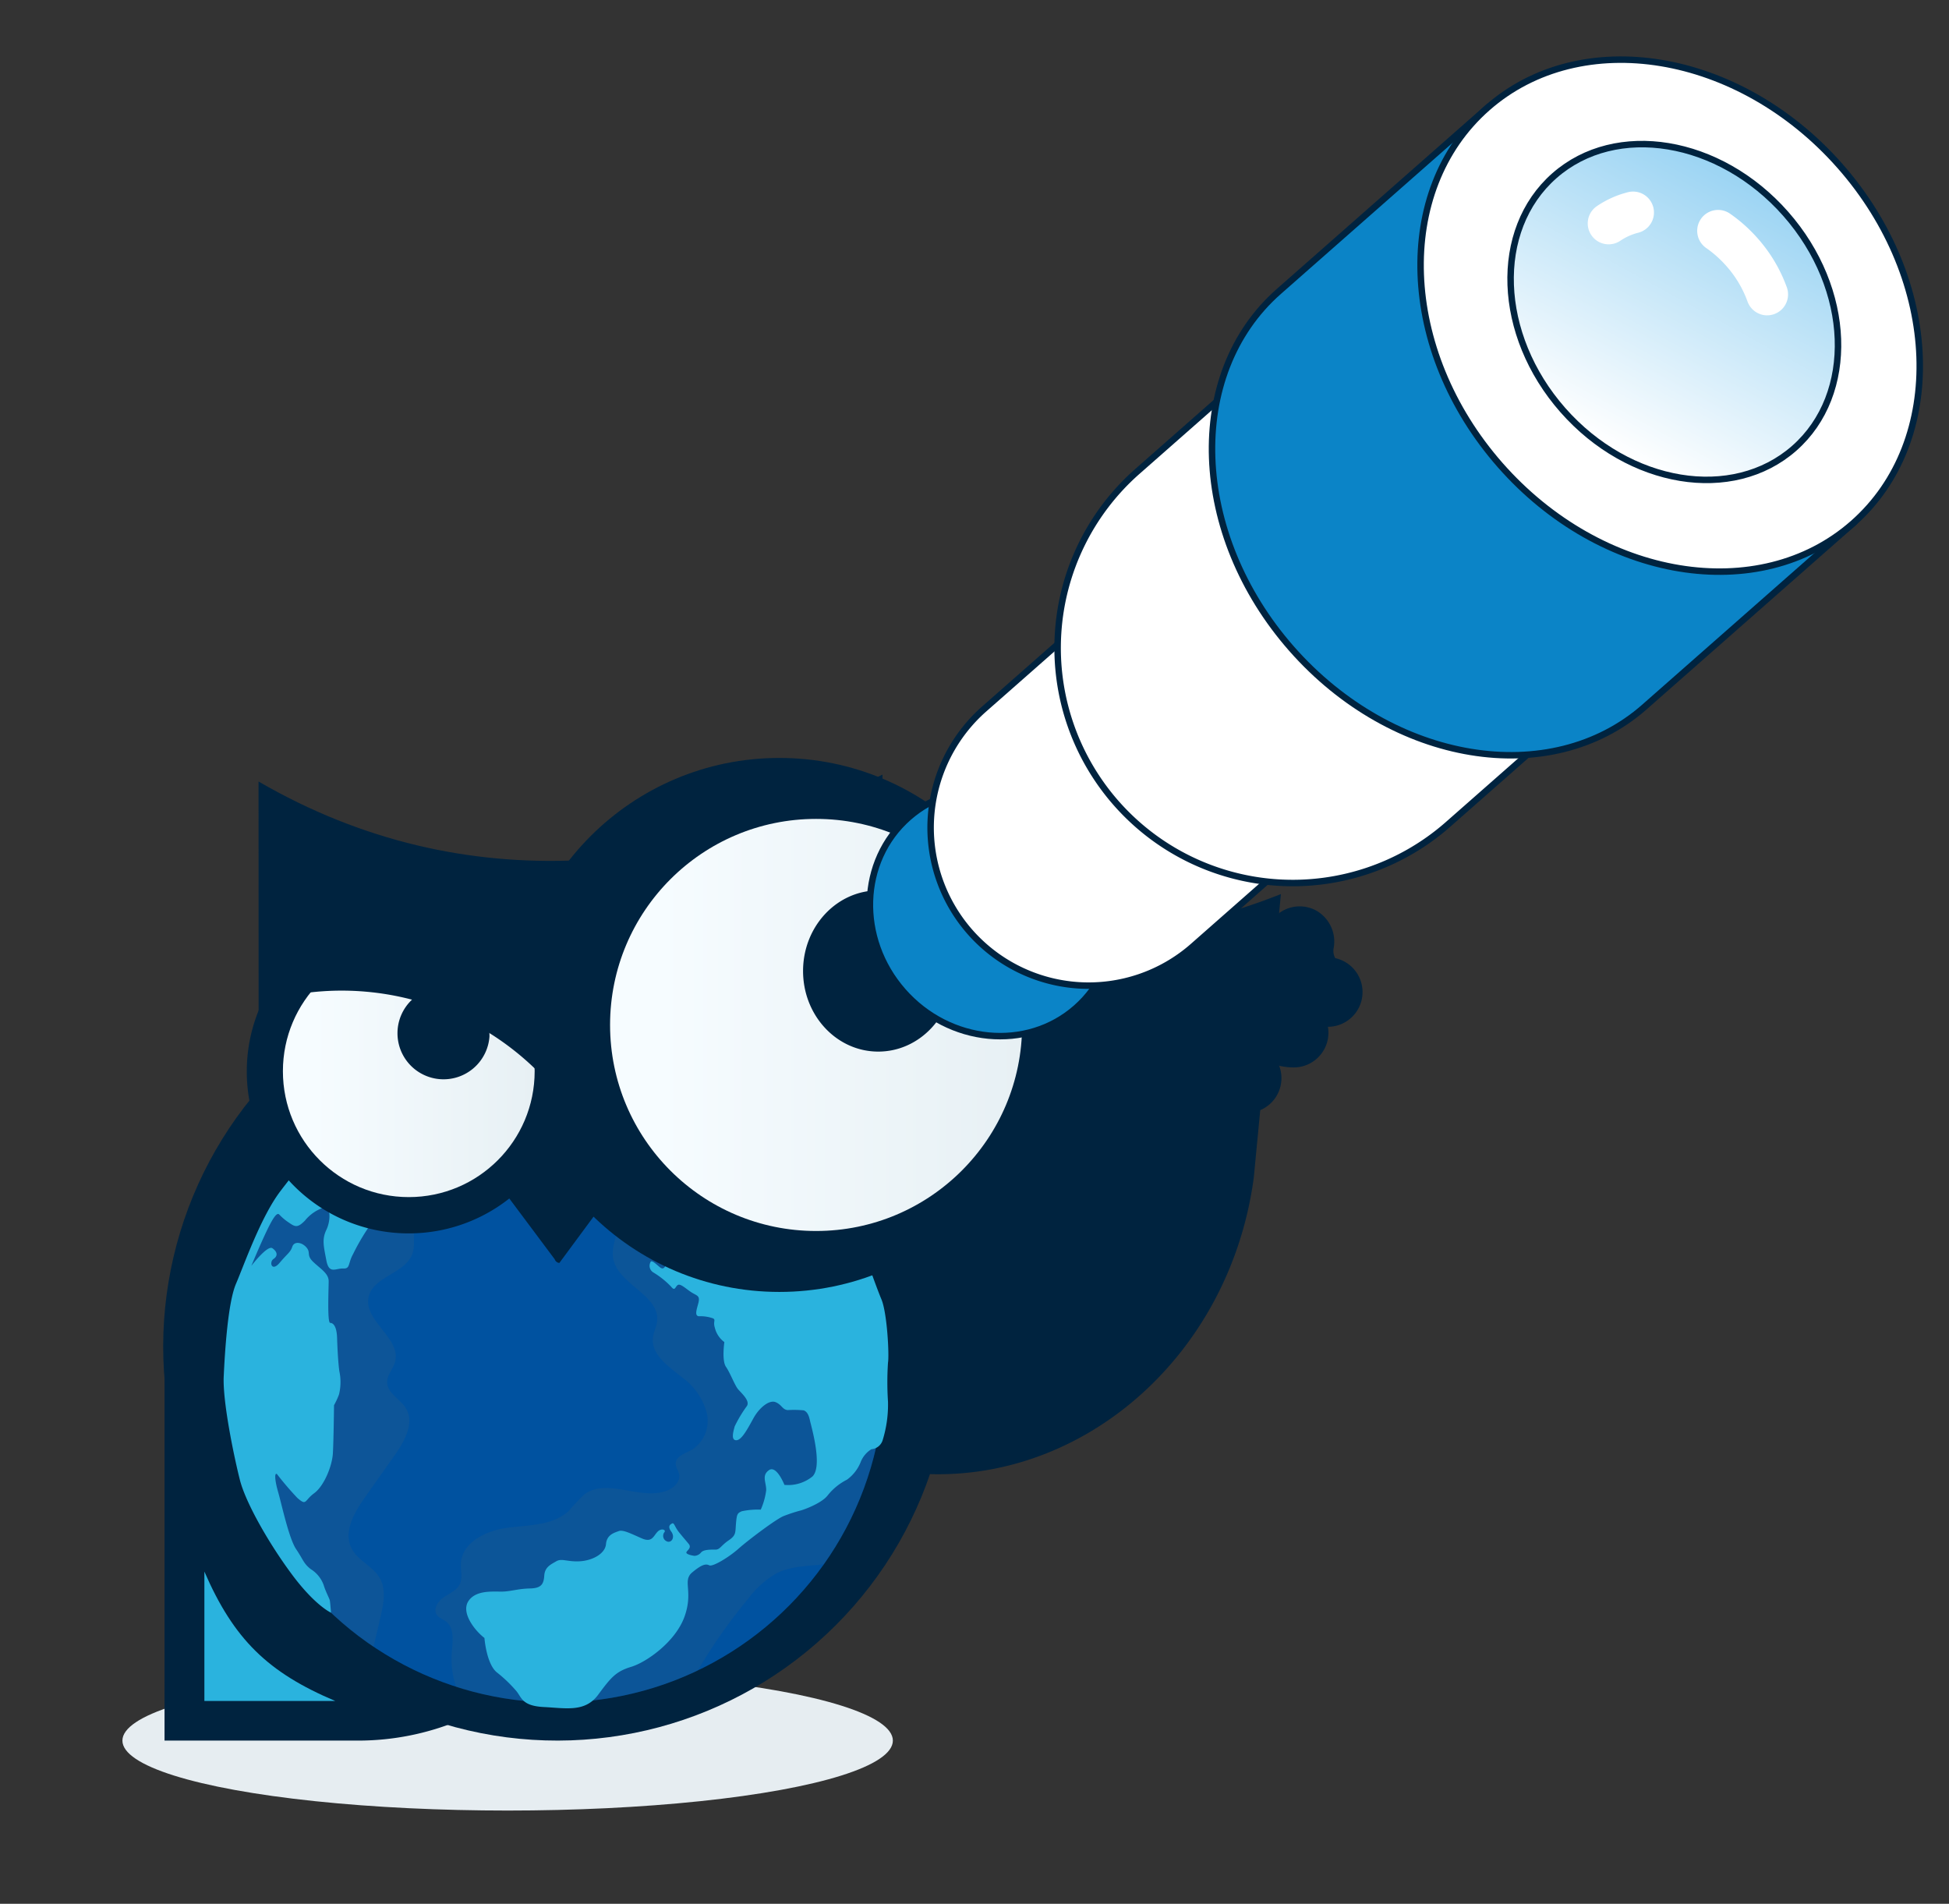 <svg id="telescope" xmlns="http://www.w3.org/2000/svg" xmlns:xlink="http://www.w3.org/1999/xlink" width="301.297" height="294.277" viewBox="0 0 301.297 294.277">
  <rect x="0" y="0" width="301.297" height="294.277" fill="#333333" stroke="none"/>
  <defs>
    <linearGradient id="linear-gradient" x1="1" y1="0.5" x2="0" y2="0.5" gradientUnits="objectBoundingBox">
      <stop offset="0" stop-color="#e7f0f4"/>
      <stop offset="0.885" stop-color="#f6fcff"/>
    </linearGradient>
    <linearGradient id="linear-gradient-2" x1="0.323" y1="0.881" x2="0.71" y2="0.049" gradientUnits="objectBoundingBox">
      <stop offset="0" stop-color="#fff"/>
      <stop offset="1" stop-color="#92d0f2"/>
    </linearGradient>
  </defs>
  <g id="Group_6764" data-name="Group 6764" transform="translate(111.456 138.2)">
    <path id="Path_2005" data-name="Path 2005" d="M2519.469,500.815l27.6,2.731c26.414,3.536,50.933-16.809,54.767-45.446l4.193-43.832c-15.695,6.225-32.643,8.434-48.823,3.574a18.315,18.315,0,0,0-23.346,13.683Z" transform="translate(-2519.469 -414.268)" fill="#00233f"/>
    <g id="Group_6761" data-name="Group 6761" transform="translate(77.501 9.078)">
      <path id="Path_3560" data-name="Path 3560" d="M2528.462,436.038a5.367,5.367,0,0,0-1.168-10.551,2.324,2.324,0,0,1-.513-1.509,5.5,5.5,0,0,0-3.892-5.285,5.377,5.377,0,0,0-6.842,5.154c-.022,6.8,4.922,12.348,11.023,12.367A5.3,5.3,0,0,0,2528.462,436.038Z" transform="translate(-2516.048 -418.497)" fill="#00233f"/>
    </g>
    <g id="Group_6762" data-name="Group 6762" transform="translate(70.503 15.888)">
      <path id="Path_3561" data-name="Path 3561" d="M2531.378,439.474a5.368,5.368,0,0,0-.758-10.59,2.3,2.3,0,0,1-.455-1.526,5.5,5.5,0,0,0-3.684-5.431,5.376,5.376,0,0,0-7.037,4.884c-.283,6.794,4.44,12.528,10.538,12.786A5.47,5.47,0,0,0,2531.378,439.474Z" transform="translate(-2519.432 -421.669)" fill="#00233f"/>
    </g>
    <g id="Group_6763" data-name="Group 6763" transform="translate(83.95 1.906)">
      <path id="Path_3562" data-name="Path 3562" d="M2523.9,433.747a5.367,5.367,0,0,0,.7-10.592,2.308,2.308,0,0,1-.24-1.576,5.5,5.5,0,0,0-2.9-5.886,5.377,5.377,0,0,0-7.643,3.873c-1.215,6.691,2.677,13.02,8.682,14.11A5.321,5.321,0,0,0,2523.9,433.747Z" transform="translate(-2513.592 -415.156)" fill="#00233f"/>
    </g>
  </g>
  <ellipse id="Ellipse_141" data-name="Ellipse 141" cx="59.552" cy="10.814" rx="59.552" ry="10.814" transform="translate(18.924 258.234)" fill="#e6edf1"/>
  <circle id="Ellipse_142" data-name="Ellipse 142" cx="60.909" cy="60.909" r="60.909" transform="translate(86.139 294.277) rotate(-135)" fill="#00233f"/>
  <path id="Path_3563" data-name="Path 3563" d="M2566.883,522.136H2596.8a40.887,40.887,0,0,0,40.886-40.887v-46.94l-70.8,27.641Z" transform="translate(-2541.448 -253.087)" fill="#00233f"/>
  <path id="Path_3564" data-name="Path 3564" d="M2548.215,540.139l24.681.172c37.971,1.477,70.052-30.7,71.653-71.861l.071-62.785c-29.871,15.242-64.245,19.75-96.456,1.069Z" transform="translate(-2508.197 -285.935)" fill="#00233f"/>
  <path id="Path_3565" data-name="Path 3565" d="M2605.026,454.474" transform="translate(-2590.672 -229.963)" fill="#133c51"/>
  <g id="Group_6766" data-name="Group 6766" transform="translate(27.526 154.007)">
    <ellipse id="Ellipse_143" data-name="Ellipse 143" cx="50.673" cy="50.673" rx="50.673" ry="50.673" transform="matrix(-0.168, -0.986, 0.986, -0.168, 17.045, 116.947)" fill="#0052a0"/>
    <g id="Group_6765" data-name="Group 6765" transform="translate(7.8 7.815)" opacity="0.2" style="mix-blend-mode: multiply;isolation: isolate">
      <path id="Path_3566" data-name="Path 3566" d="M2572.149,475.93a50.67,50.67,0,0,1,49.6-50.658,19.826,19.826,0,0,1-3.747,6.29c-1.966,2.286-4.334,4.472-5,7.415-.447,1.979-.054,4.1-.65,6.039-.965,3.124-4.27,4.972-7.49,5.539-1.226.215-2.61.361-3.4,1.324-1.155,1.408-.292,3.572-.863,5.3-1.032,3.128-6.125,3.559-6.8,6.782-.773,3.664,5.1,6.384,4.1,9.993-.3,1.1-1.243,2.022-1.221,3.164.029,1.683,2,2.565,2.889,4,1.378,2.235-.176,5.071-1.689,7.215q-2.325,3.294-4.646,6.586c-1.651,2.34-3.362,5.332-2.054,7.878.979,1.906,3.343,2.763,4.386,4.635.988,1.769.551,3.961.09,5.934L2594.569,518A50.622,50.622,0,0,1,2572.149,475.93Z" transform="translate(-2572.149 -425.272)" fill="#3f6078"/>
    </g>
    <path id="Path_3567" data-name="Path 3567" d="M2550.572,518.818c.135-1.713.472-3.793-.891-4.839-.462-.354-1.071-.532-1.406-1-.627-.891.139-2.121,1.039-2.735s2.024-1.05,2.5-2.031.116-2.136.174-3.222c.178-3.31,4-5.1,7.292-5.515s6.987-.341,9.4-2.617a30.539,30.539,0,0,1,2.4-2.535c3.542-2.638,8.846,1.091,12.911-.638,1-.427,1.945-1.4,1.732-2.471-.112-.562-.526-1.05-.53-1.621-.011-1.172,1.479-1.6,2.51-2.164a5.307,5.307,0,0,0,2.271-5.764,9.935,9.935,0,0,0-3.714-5.36c-2.116-1.707-4.93-3.566-4.583-6.262.107-.831.528-1.6.635-2.43.523-4.1-6.148-5.742-6.8-9.83-.223-1.4.339-2.8.62-4.193s.161-3.085-1-3.9c-.706-.494-1.683-.573-2.256-1.215a4.358,4.358,0,0,1-.708-1.878c-1.115-4.147-6.365-6.374-6.934-10.631-.352-2.632,1.263-5.118,3.057-7.076a43.027,43.027,0,0,0,3.2-3.521,50.679,50.679,0,0,1,36.584,79.766c-2.477.292-5.034.266-7.251,1.37a14.319,14.319,0,0,0-4.382,3.9,85.05,85.05,0,0,0-7.838,11.141,50.828,50.828,0,0,1-37.368,2.533A13.567,13.567,0,0,1,2550.572,518.818Z" transform="translate(-2508.26 -417.346)" fill="#3f6078" opacity="0.2" style="mix-blend-mode: multiply;isolation: isolate"/>
    <path id="Path_3568" data-name="Path 3568" d="M2571.2,425.215s-1.2-.344-1.555.225.532.7,1.151.82,1.412.09.4.8-2.733.925-3.7,2.606-2.018,1.681-.882,3.4,2.509,3.952,2.284,5.255-.856,4.5,1.792,2.649a8.228,8.228,0,0,0,3.658-5.76,14.325,14.325,0,0,1,2.185-4.414c.589-1.052.967-1.977,1.514-1.767a7.07,7.07,0,0,1,2.186,1.43c.21.378,0,.631-.715,1.47s-1.387.547-.629,1.85.629.8-.126,1.6-1.767,1.3-.841,2.565,1.556,1.932,1.176,2.941-.517,2.1,1.213,1.179,3.538-2.482,3.707-3.154-.337-.421-.968-.966a3.192,3.192,0,0,1-.715-2.482c.043-.839.758-1.009,1.179-1.093s.588.253.8,1.513a2,2,0,0,0,1.891,1.891s-.883,2.145,0,2.692a4.172,4.172,0,0,0,2.984.335,24.15,24.15,0,0,1,2.018,1.977c.715.839,1.176,1.344,1.429,1.6s.715.462.546,1.765-.211,1.724-1.344,2.1a3.168,3.168,0,0,0-2.186,2.439,13.73,13.73,0,0,0-.38,3.111c.043.378-.756.672-.839-.5a5.962,5.962,0,0,0-1.052-3.4c-.714-.758-.714-2.4-.545-3.782a4.439,4.439,0,0,0-.547-2.9c-.337-.545-1.346-1.765-2.312-1.05s-2.185,1.3-2.4,2.059-.337,1.473-.337,1.473-.668-1.513-1.573-1.43a1.654,1.654,0,0,0-1.494,1.43,6.116,6.116,0,0,1-1.683,2.4,20.461,20.461,0,0,0-1.807,2.817,8.018,8.018,0,0,0-1.134,1.975c-.043.253.923.084,2.059.421s1.3,1.093,2.649,1.387,2.817.337,3.615,1.43,1.514,1.3.883,1.85-.756-.086-1.3-.59a4.97,4.97,0,0,0-2.354-.923c-.672-.084-.8-.421-.251.672s.631,1.556.084,1.851-.588,1.093-1.3.5-1.3-1.179-1.429-.715a1.194,1.194,0,0,0,.464,1.554,13.326,13.326,0,0,1,2.733,2.185c.629.8.629,0,1.05-.251s1.3.631,2.1,1.136,1.262.5,1.136,1.344-.842,2.312.041,2.355a5.755,5.755,0,0,1,2.188.337c.421.251-.043.5.251,1.428a3.888,3.888,0,0,0,1.473,2.228s-.421,2.859.251,3.825,1.346,2.859,1.892,3.488,1.85,1.767,1.346,2.565a20,20,0,0,0-1.892,3.153c-.169.672-.631,2.1.211,2.142s1.764-1.724,2.689-3.4,2.48-2.9,3.448-2.479,1.009,1.133,1.849,1.219a15.486,15.486,0,0,1,2.479.041c.547.21.8.8.968,1.6s2.018,7.022.378,8.619a5.967,5.967,0,0,1-4.331,1.3s-1.219-3.111-2.4-2.271-.378,1.934-.421,3.111a10.661,10.661,0,0,1-.839,2.986,11.863,11.863,0,0,0-2.944.251c-.631.294-.758.378-.882,1.85s.04,1.848-1.136,2.647-1.346,1.43-2.018,1.43-1.88-.041-2.265.464a1.376,1.376,0,0,1-1.013.5s-1.009-.127-1.219-.421.926-.715.334-1.43-.755-.882-1.47-1.765-.756-1.556-1.093-1.389-.715.464-.127,1.262.127,1.681-.545,1.554a.926.926,0,0,1-.547-1.428c.378-.38-.42-.758-1.052-.086s-.839,1.683-2.4,1.009-2.9-1.387-3.573-1.133-1.85.545-1.977,2.018-2.059,2.52-3.993,2.647-2.837-.5-3.687,0-1.775.882-1.862,2.228-.5,1.934-2.185,1.975-2.522.337-3.866.464-4.33-.421-5.633,1.43,1.05,4.708,2.436,5.757c0,0,.294,3.952,1.893,5.3a21.1,21.1,0,0,1,3.068,2.941c.8.968.841,2.271,4.246,2.439s6.348.841,8.366-1.891,2.773-3.615,5.128-4.33,6.85-3.868,8.239-7.778-.38-5.506,1.177-6.809,2.145-1.346,2.649-1.093,2.984-1.219,4.5-2.565,5.968-4.708,7.063-5.086a25.378,25.378,0,0,1,2.437-.8c.464-.084,3.364-1.136,4.289-2.355a8.968,8.968,0,0,1,2.984-2.436,6.157,6.157,0,0,0,2.144-2.776,4.1,4.1,0,0,1,1.638-1.934,1.993,1.993,0,0,0,1.724-1.344,18.545,18.545,0,0,0,.841-6.011,46.09,46.09,0,0,1,0-6.013c.208-1.176-.129-7.692-1.011-9.793s-2.817-7.608-3.448-9.669a20.247,20.247,0,0,0-3.321-6.389c-1.093-1.095-4.455-5.508-5.674-7.147s-3.825-4.71-5.592-5.508-4.918-3.111-6.432-4.034-5.044-2.649-6.472-3.448A50.442,50.442,0,0,0,2571.2,425.215Z" transform="translate(-2503.189 -417.64)" fill="#2ab3de"/>
    <path id="Path_3569" data-name="Path 3569" d="M2620.4,425.34s.176,1.722-1.067,2.254-2.247.118-3.49,1.125-1.007,1.479-2.19,1.361-1.657-.178-2.159,1.123-.919,2.724-2.93,2.546-2.012.592-2.664,1.3-.887,1.9-1.48,1.125-.829-1.361-1.182-.178a2.744,2.744,0,0,1-1.539,1.953c-.947.653-1.893,1.6-1.835,2.6s2.545-.769,3.965-1.775,3.553-2.544,3.789-2.19,1.479.771.118,1.953-1.657,1.361-2.072,2.84-.828,3.907-2.072,3.789-2.072-1.421-2.308-.474-.414,1.133-1.125.479-1.419-2.136-2.012-1.84-.65.474-.356,1.479.474,1.479.653,1.953.058.354-1.3.474-1.125.532-1.3,1.479a2.167,2.167,0,0,1-.947,1.715c-.592.414-.178.771.708.947s1.717.653.771,1.9a33.457,33.457,0,0,0-2.368,4.083c-.828,1.479-.415,2.308-1.539,2.248s-2.189.947-2.6-1.243-.71-3.254,0-4.733.683-3.729-.427-3.433a6.2,6.2,0,0,0-2.888,2.011c-1.122,1.125-1.479,1.007-2.483.3a8.072,8.072,0,0,1-1.481-1.243c-.3-.3-.769.118-1.833,2.308s-2.486,5.622-2.486,5.622,2.486-3.254,3.254-2.722.889,1.185.178,1.657-.3,2.072.947.592,1.657-1.6,1.953-2.486,1.479-.71,2.19.118-.061,1.183,1.064,2.25,2.368,1.775,2.368,2.958-.238,6.451.236,6.451,1.007.532,1.065,2.308.178,3.986.356,5.191a8.018,8.018,0,0,1-.06,3.568,11.846,11.846,0,0,1-.769,1.657s-.06,5.5-.178,7.458-1.361,5.03-2.9,6.155-1.125,2.012-2.6.711a47.709,47.709,0,0,1-3.136-3.669c-.415-.3-.354.947.178,2.78s1.657,7.161,2.78,8.819,1.125,2.19,2.25,3.078a4.826,4.826,0,0,1,2.011,2.486c.3,1,.889,2.069.947,2.366s.182,1.887.182,1.887-2.43-1.058-6.041-5.91-7.162-11.126-8.048-14.619S2573.819,480.2,2574,476.3s.651-11.42,1.894-14.321,3.847-10.356,6.865-14.321,8.048-10.18,13.79-13.851,9.291-5.444,13.967-6.805S2619.153,424.864,2620.4,425.34Z" transform="translate(-2566.942 -417.54)" fill="#2ab3de"/>
  </g>
  <ellipse id="Ellipse_144" data-name="Ellipse 144" cx="49.723" cy="49.723" rx="49.723" ry="49.723" transform="translate(33.205 165.421)" fill="none"/>
  <path id="Path_3570" data-name="Path 3570" d="M2567.114,440.955l9.416-12.6a.851.851,0,0,1,.717-.569l9.1,12.318a2.827,2.827,0,0,1,0,3.366l-9.1,12.318a.863.863,0,0,1-.717-.577l-9.416-12.6A2.03,2.03,0,0,1,2567.114,440.955Z" transform="translate(-2490.779 -260.566)" fill="#00233f"/>
  <path id="Path_3571" data-name="Path 3571" d="M2607.8,483.055c-10.414-4.4-15.684-9.518-20.237-20.005v20.005Z" transform="translate(-2555.968 -220.129)" fill="#2ab3de"/>
  <ellipse id="Ellipse_145" data-name="Ellipse 145" cx="41.27" cy="41.27" rx="41.27" ry="41.27" transform="translate(79.208 117.158)" fill="#00233f"/>
  <ellipse id="Ellipse_146" data-name="Ellipse 146" cx="31.849" cy="31.849" rx="31.849" ry="31.849" transform="translate(94.311 126.58)" fill="url(#linear-gradient)"/>
  <path id="Path_3572" data-name="Path 3572" d="M2554.676,414.006a10.976,10.976,0,0,1,5.852,1.707,3.308,3.308,0,0,0,4.407,4.895,13.11,13.11,0,0,1,1.365,5.854c0,6.878-5.2,12.455-11.625,12.455s-11.625-5.577-11.625-12.455S2548.255,414.006,2554.676,414.006Z" transform="translate(-2418.904 -276.369)" fill="#00233f"/>
  <g id="Group_6768" data-name="Group 6768" transform="matrix(0.996, 0.087, -0.087, 0.996, 146.62, 0)">
    <path id="Path_3573" data-name="Path 3573" d="M2560.759,414.94c-7.836-7.475-19.866-7.582-26.868-.24s-6.333,19.353,1.5,26.83,19.866,7.582,26.871.24,6.333-19.353-1.5-26.83Z" transform="translate(-2529.046 -288.247)" fill="#0b84c7" stroke="#00233f" stroke-width="1"/>
    <path id="Path_3574" data-name="Path 3574" d="M2550.32,385l-37.949,39.777a24.437,24.437,0,0,0,35.363,33.738l37.948-39.779Z" transform="translate(-2497.319 -316.07)" fill="#fff" stroke="#00233f" stroke-linecap="round" stroke-linejoin="round" stroke-width="1"/>
    <path id="Path_3575" data-name="Path 3575" d="M2529.283,373.349l-25.093,26.3a36.351,36.351,0,0,0,52.6,50.186l25.1-26.3Z" transform="translate(-2468.891 -329.429)" fill="#fff" stroke="#00233f" stroke-linecap="round" stroke-linejoin="round" stroke-width="1"/>
    <path id="Path_3576" data-name="Path 3576" d="M2548.818,447.413c-13.342,13.984-38.018,12.1-55.117-4.214s-20.14-40.871-6.8-54.857l29.659-31.087,61.916,59.071Z" transform="translate(-2432.1 -347.885)" fill="#0b84c7" stroke="#00233f" stroke-width="1"/>
    <path id="Path_3577" data-name="Path 3577" d="M2538.146,366.472c17.1,16.313,20.143,40.874,6.8,54.859s-38.021,12.1-55.116-4.214-20.143-40.871-6.8-54.857,38.018-12.1,55.115,4.212Z" transform="translate(-2398.571 -352.89)" fill="#fff" stroke="#00233f" stroke-linecap="round" stroke-linejoin="round" stroke-width="1"/>
    <path id="Path_3578" data-name="Path 3578" d="M2522.344,367.747c11.214,10.7,13.211,26.81,4.458,35.983s-24.936,7.936-36.153-2.763-13.211-26.81-4.459-35.983S2511.129,357.048,2522.344,367.747Z" transform="translate(-2390.489 -346.069)" stroke="#00233f" stroke-width="1" fill="url(#linear-gradient-2)"/>
    <g id="Group_6767" data-name="Group 6767" transform="translate(101.47 20.301)">
      <path id="Path_3579" data-name="Path 3579" d="M2496.429,378.73a3.235,3.235,0,0,1-3.014-1.883,16.9,16.9,0,0,0-3.72-5.163,17.429,17.429,0,0,0-3.385-2.529,3.232,3.232,0,0,1,3.2-5.616,23.876,23.876,0,0,1,4.646,3.467,23.338,23.338,0,0,1,5.131,7.14,3.236,3.236,0,0,1-2.859,4.583Z" transform="translate(-2467.746 -361.466)" fill="#fff"/>
      <path id="Path_3580" data-name="Path 3580" d="M2498.149,370.805a3.232,3.232,0,0,1-2.123-5.734,15.082,15.082,0,0,1,4.521-2.537,3.233,3.233,0,1,1,2.164,6.092,8.66,8.66,0,0,0-2.593,1.449,3.207,3.207,0,0,1-1.969.73Z" transform="translate(-2494.84 -362.347)" fill="#fff"/>
    </g>
  </g>
  <g id="Group_6769" data-name="Group 6769" transform="translate(38.152 140.544)">
    <path id="Path_3581" data-name="Path 3581" d="M2570.61,440.412a24.992,24.992,0,0,0,25.052,25.052,25.052,25.052,0,1,0-25.052-25.052Z" transform="translate(-2570.61 -415.36)" fill="#00233f"/>
    <ellipse id="Ellipse_147" data-name="Ellipse 147" cx="19.46" cy="19.46" rx="19.46" ry="19.46" transform="translate(5.582 5.576)" fill="url(#linear-gradient)"/>
    <path id="Path_3582" data-name="Path 3582" d="M2583.568,420.973a6.694,6.694,0,0,1,3.575,1.041,2.023,2.023,0,0,0,2.694,2.992,8.013,8.013,0,0,1,.833,3.576,7.119,7.119,0,1,1-7.1-7.61Z" transform="translate(-2553.154 -408.923)" fill="#00233f"/>
  </g>
  <path id="Path_3583" data-name="Path 3583" d="M2569.836,427.575a25.7,25.7,0,0,1,46.32,19.393A43.021,43.021,0,0,0,2569.836,427.575Z" transform="translate(-2526.678 -273.35)" fill="#00233f"/>
</svg>
